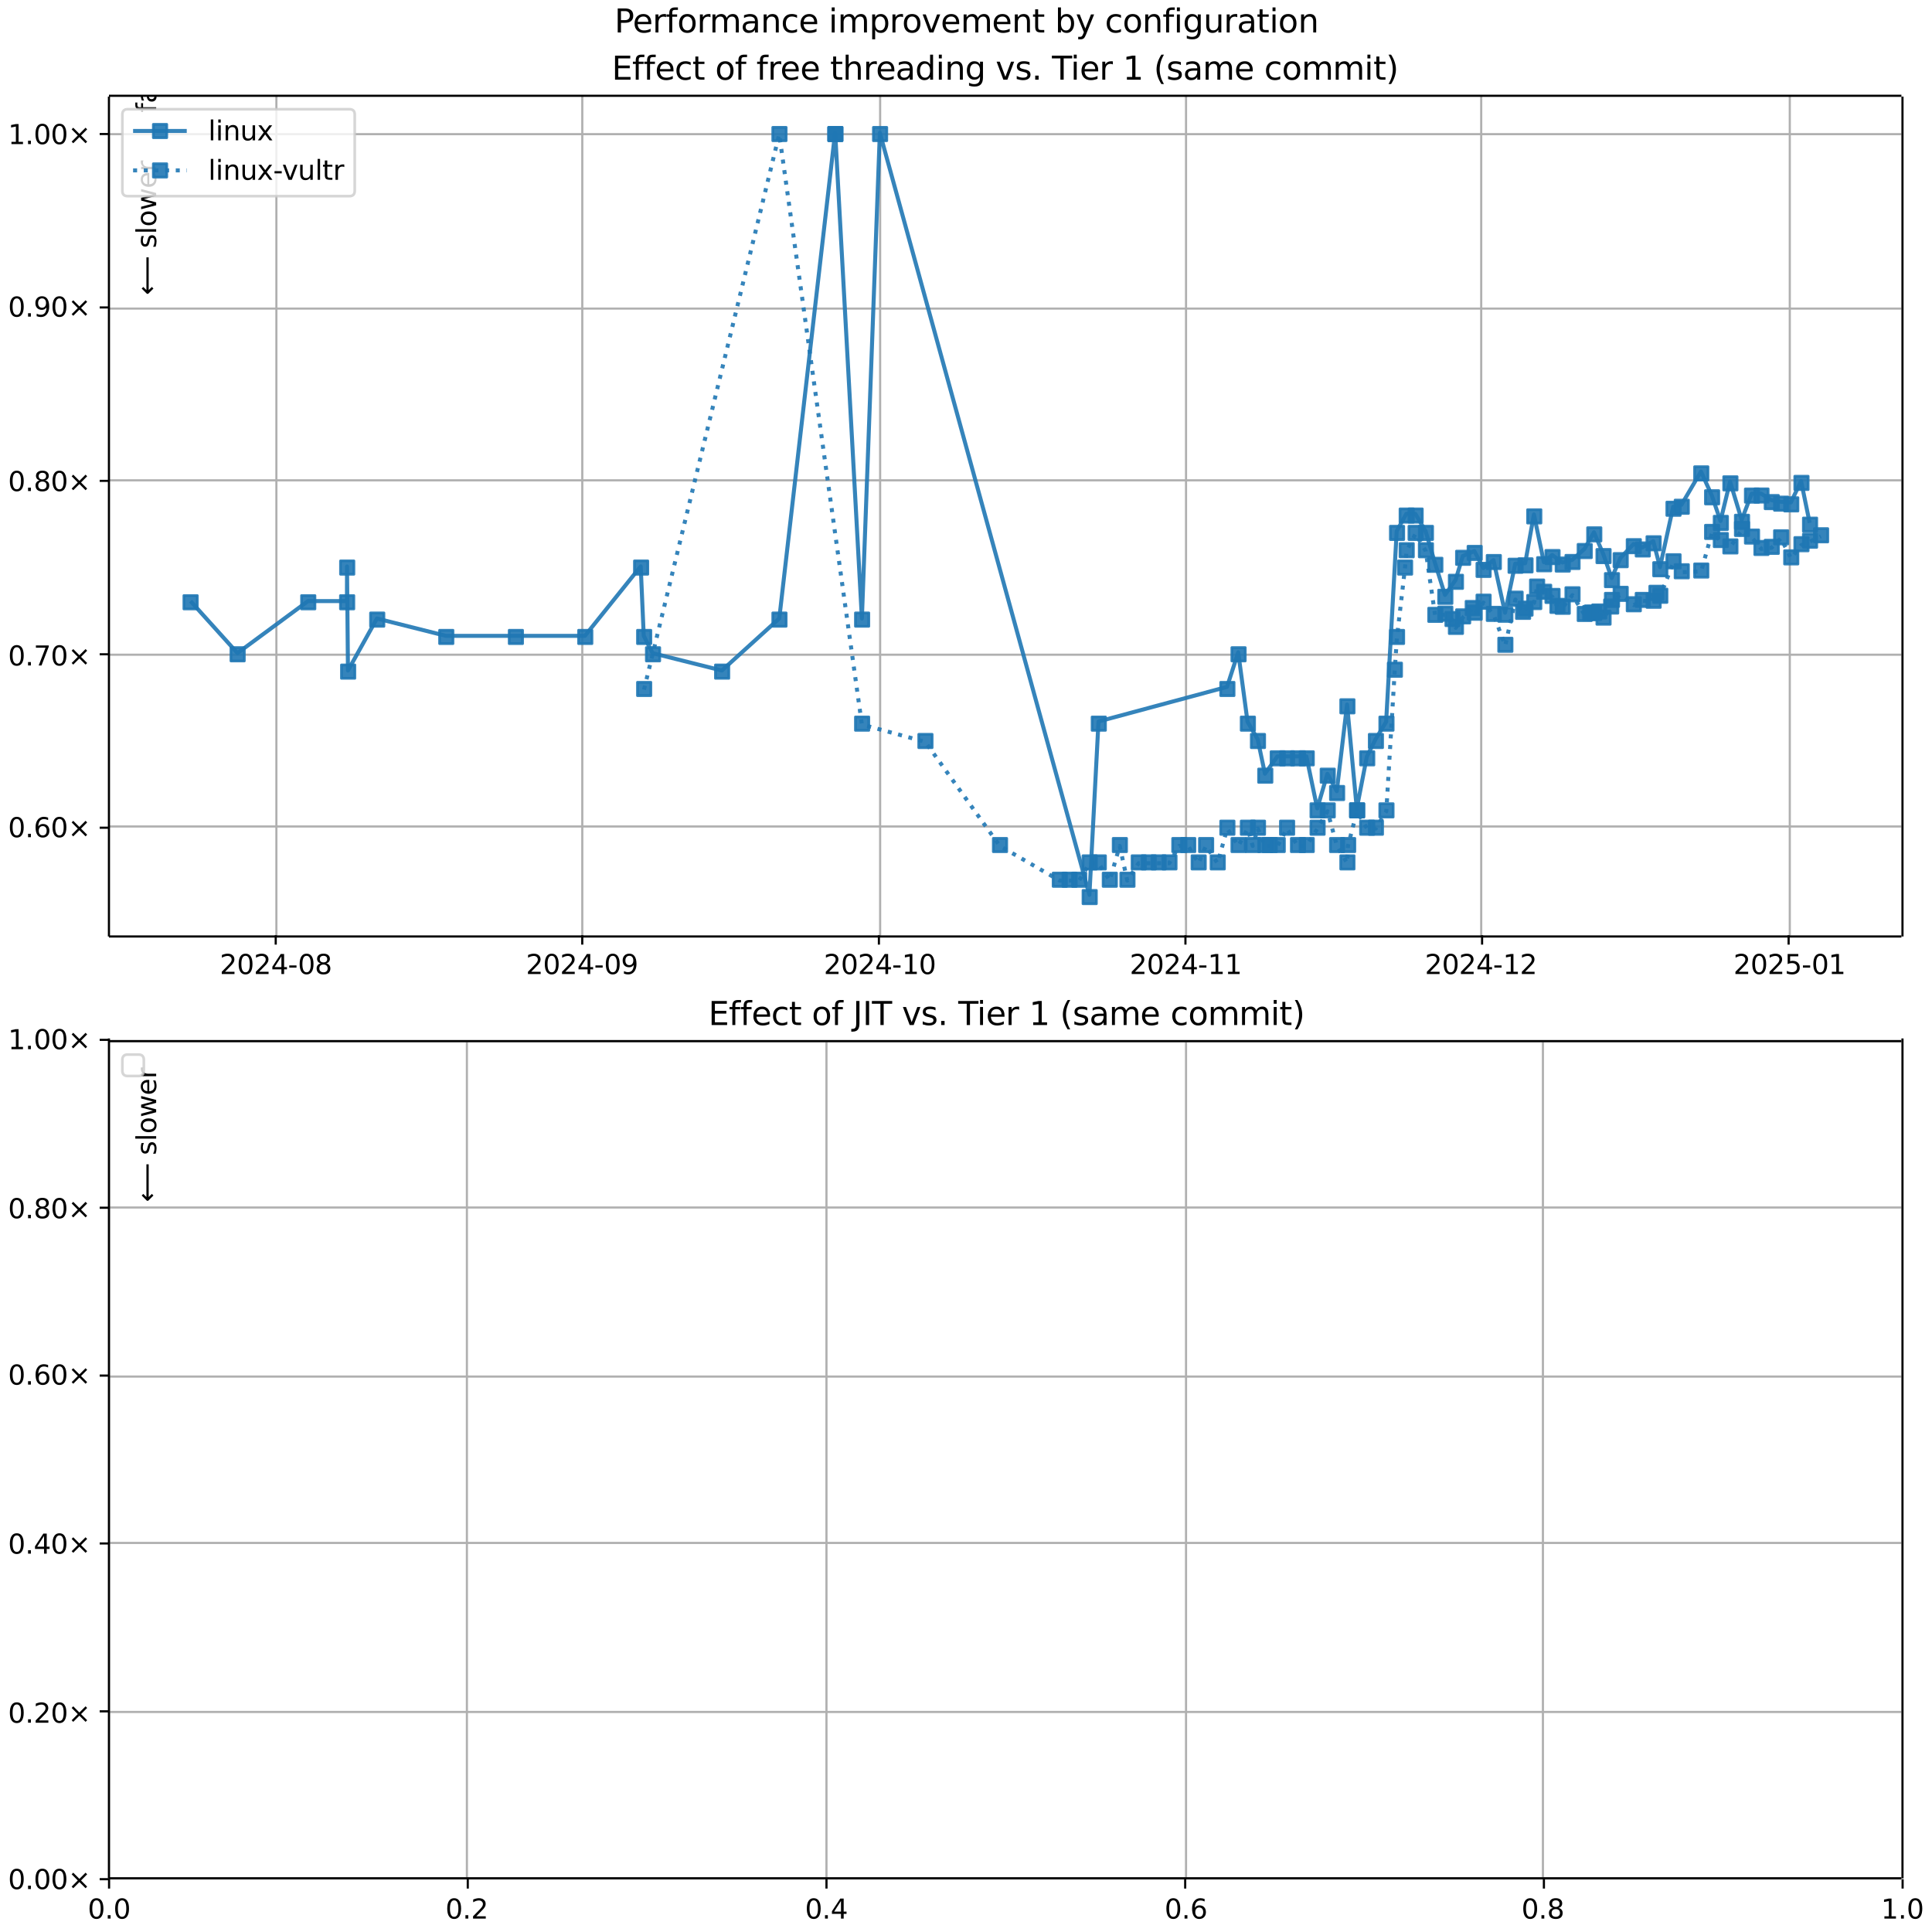 <?xml version="1.0" encoding="UTF-8"?>
<!DOCTYPE svg  PUBLIC '-//W3C//DTD SVG 1.1//EN'  'http://www.w3.org/Graphics/SVG/1.1/DTD/svg11.dtd'>
<svg width="720pt" height="720pt" version="1.1" viewBox="0 0 720 720" xmlns="http://www.w3.org/2000/svg" xmlns:xlink="http://www.w3.org/1999/xlink">
<defs>
<style type="text/css">*{stroke-linejoin: round; stroke-linecap: butt}</style>
</defs>
<path d="m0 720h720v-720h-720z" fill="#fff"/>
<path d="m40.6 349h668v-313h-668z" fill="#fff"/>
<path d="m103 349v-313" clip-path="url(#d)" fill="none" stroke="#b0b0b0" stroke-linecap="square" stroke-width=".8"/>
<defs>
<path id="i" d="m0 0v3.5" stroke="#000" stroke-width=".8"/>
</defs>
<use x="102.754" y="348.529" stroke="#000000" stroke-width=".8" xlink:href="#i"/>
<g transform="translate(81.9 363) scale(.1 -.1)">
<defs>
<path id="f" transform="scale(.016)" d="m1228 531h2203v-531h-2962v531q359 372 979 998 621 627 780 809 303 340 423 576 121 236 121 464 0 372-261 606-261 235-680 235-297 0-627-103-329-103-704-313v638q381 153 712 231 332 78 607 78 725 0 1156-363 431-362 431-968 0-288-108-546-107-257-392-607-78-91-497-524-418-433-1181-1211z"/>
<path id="b" transform="scale(.016)" d="m2034 4250q-487 0-733-480-245-479-245-1442 0-959 245-1439 246-480 733-480 491 0 736 480 246 480 246 1439 0 963-246 1442-245 480-736 480zm0 500q785 0 1199-621 414-620 414-1801 0-1178-414-1799-414-620-1199-620-784 0-1198 620-414 621-414 1799 0 1181 414 1801 414 621 1198 621z"/>
<path id="u" transform="scale(.016)" d="m2419 4116-1594-2491h1594v2491zm-166 550h794v-3041h666v-525h-666v-1100h-628v1100h-2106v609l1940 2957z"/>
<path id="v" transform="scale(.016)" d="m313 2009h1684v-512h-1684v512z"/>
<path id="aa" transform="scale(.016)" d="m2034 2216q-450 0-708-241-257-241-257-662 0-422 257-663 258-241 708-241t709 242q260 243 260 662 0 421-258 662-257 241-711 241zm-631 268q-406 100-633 378-226 279-226 679 0 559 398 884 399 325 1092 325 697 0 1094-325t397-884q0-400-227-679-226-278-629-378 456-106 710-416 255-309 255-755 0-679-414-1042-414-362-1186-362-771 0-1186 362-414 363-414 1042 0 446 256 755 257 310 713 416zm-231 997q0-362 226-565 227-203 636-203 407 0 636 203 230 203 230 565 0 363-230 566-229 203-636 203-409 0-636-203-226-203-226-566z"/>
</defs>
<use xlink:href="#f"/>
<use transform="translate(63.6)" xlink:href="#b"/>
<use transform="translate(127)" xlink:href="#f"/>
<use transform="translate(191)" xlink:href="#u"/>
<use transform="translate(254)" xlink:href="#v"/>
<use transform="translate(291)" xlink:href="#b"/>
<use transform="translate(354)" xlink:href="#aa"/>
</g>
<path d="m217 349v-313" clip-path="url(#d)" fill="none" stroke="#b0b0b0" stroke-linecap="square" stroke-width=".8"/>
<use x="216.991" y="348.529" stroke="#000000" stroke-width=".8" xlink:href="#i"/>
<g transform="translate(196 363) scale(.1 -.1)">
<defs>
<path id="ah" transform="scale(.016)" d="m703 97v575q238-113 481-172 244-59 479-59 625 0 954 420 330 420 377 1277-181-269-460-413-278-144-615-144-700 0-1108 423-408 424-408 1159 0 718 425 1152 425 435 1131 435 810 0 1236-621 427-620 427-1801 0-1103-524-1761-523-658-1407-658-238 0-482 47-243 47-506 141zm1256 1978q425 0 673 290 249 291 249 798 0 503-249 795-248 292-673 292t-673-292-248-795q0-507 248-798 248-290 673-290z"/>
</defs>
<use xlink:href="#f"/>
<use transform="translate(63.6)" xlink:href="#b"/>
<use transform="translate(127)" xlink:href="#f"/>
<use transform="translate(191)" xlink:href="#u"/>
<use transform="translate(254)" xlink:href="#v"/>
<use transform="translate(291)" xlink:href="#b"/>
<use transform="translate(354)" xlink:href="#ah"/>
</g>
<path d="m328 349v-313" clip-path="url(#d)" fill="none" stroke="#b0b0b0" stroke-linecap="square" stroke-width=".8"/>
<use x="327.542" y="348.529" stroke="#000000" stroke-width=".8" xlink:href="#i"/>
<g transform="translate(307 363) scale(.1 -.1)">
<defs>
<path id="p" transform="scale(.016)" d="m794 531h1031v3560l-1122-225v575l1116 225h631v-4135h1031v-531h-2687v531z"/>
</defs>
<use xlink:href="#f"/>
<use transform="translate(63.6)" xlink:href="#b"/>
<use transform="translate(127)" xlink:href="#f"/>
<use transform="translate(191)" xlink:href="#u"/>
<use transform="translate(254)" xlink:href="#v"/>
<use transform="translate(291)" xlink:href="#p"/>
<use transform="translate(354)" xlink:href="#b"/>
</g>
<path d="m442 349v-313" clip-path="url(#d)" fill="none" stroke="#b0b0b0" stroke-linecap="square" stroke-width=".8"/>
<use x="441.778" y="348.529" stroke="#000000" stroke-width=".8" xlink:href="#i"/>
<g transform="translate(421 363) scale(.1 -.1)">
<use xlink:href="#f"/>
<use transform="translate(63.6)" xlink:href="#b"/>
<use transform="translate(127)" xlink:href="#f"/>
<use transform="translate(191)" xlink:href="#u"/>
<use transform="translate(254)" xlink:href="#v"/>
<use transform="translate(291)" xlink:href="#p"/>
<use transform="translate(354)" xlink:href="#p"/>
</g>
<path d="m552 349v-313" clip-path="url(#d)" fill="none" stroke="#b0b0b0" stroke-linecap="square" stroke-width=".8"/>
<use x="552.329" y="348.529" stroke="#000000" stroke-width=".8" xlink:href="#i"/>
<g transform="translate(531 363) scale(.1 -.1)">
<use xlink:href="#f"/>
<use transform="translate(63.6)" xlink:href="#b"/>
<use transform="translate(127)" xlink:href="#f"/>
<use transform="translate(191)" xlink:href="#u"/>
<use transform="translate(254)" xlink:href="#v"/>
<use transform="translate(291)" xlink:href="#p"/>
<use transform="translate(354)" xlink:href="#f"/>
</g>
<path d="m667 349v-313" clip-path="url(#d)" fill="none" stroke="#b0b0b0" stroke-linecap="square" stroke-width=".8"/>
<use x="666.565" y="348.529" stroke="#000000" stroke-width=".8" xlink:href="#i"/>
<g transform="translate(646 363) scale(.1 -.1)">
<defs>
<path id="av" transform="scale(.016)" d="m691 4666h2478v-532h-1900v-1143q137 47 274 70 138 23 276 23 781 0 1237-428 457-428 457-1159 0-753-469-1171-469-417-1322-417-294 0-599 50-304 50-629 150v635q281-153 581-228t634-75q541 0 856 284 316 284 316 772 0 487-316 771-315 285-856 285-253 0-505-56-251-56-513-175v2344z"/>
</defs>
<use xlink:href="#f"/>
<use transform="translate(63.6)" xlink:href="#b"/>
<use transform="translate(127)" xlink:href="#f"/>
<use transform="translate(191)" xlink:href="#av"/>
<use transform="translate(254)" xlink:href="#v"/>
<use transform="translate(291)" xlink:href="#b"/>
<use transform="translate(354)" xlink:href="#p"/>
</g>
<path d="m40.6 308h668" clip-path="url(#d)" fill="none" stroke="#b0b0b0" stroke-linecap="square" stroke-width=".8"/>
<defs>
<path id="j" d="m0 0h-3.5" stroke="#000" stroke-width=".8"/>
</defs>
<use x="40.646" y="308.46" stroke="#000000" stroke-width=".8" xlink:href="#j"/>
<g transform="translate(3 312) scale(.1 -.1)">
<defs>
<path id="c" transform="scale(.016)" d="m684 794h660v-794h-660v794z"/>
<path id="ac" transform="scale(.016)" d="m2113 2584q-425 0-674-291-248-290-248-796 0-503 248-796 249-292 674-292t673 292q248 293 248 796 0 506-248 796-248 291-673 291zm1253 1979v-575q-238 112-480 171-242 60-480 60-625 0-955-422-329-422-376-1275 184 272 462 417 279 145 613 145 703 0 1111-427 408-426 408-1160 0-719-425-1154-425-434-1131-434-810 0-1238 620-428 621-428 1799 0 1106 525 1764t1409 658q238 0 480-47t505-140z"/>
<path id="k" transform="scale(.016)" d="m4488 3438-1429-1435 1429-1428-372-378-1435 1434-1434-1434-369 378 1425 1428-1425 1435 369 378 1434-1435 1435 1435 372-378z"/>
</defs>
<use xlink:href="#b"/>
<use transform="translate(63.6)" xlink:href="#c"/>
<use transform="translate(95.4)" xlink:href="#ac"/>
<use transform="translate(159)" xlink:href="#b"/>
<use transform="translate(223)" xlink:href="#k"/>
</g>
<path d="m40.6 244h668" clip-path="url(#d)" fill="none" stroke="#b0b0b0" stroke-linecap="square" stroke-width=".8"/>
<use x="40.646" y="243.833" stroke="#000000" stroke-width=".8" xlink:href="#j"/>
<g transform="translate(3 248) scale(.1 -.1)">
<defs>
<path id="au" transform="scale(.016)" d="m525 4666h3e3v-269l-1694-4397h-659l1594 4134h-2241v532z"/>
</defs>
<use xlink:href="#b"/>
<use transform="translate(63.6)" xlink:href="#c"/>
<use transform="translate(95.4)" xlink:href="#au"/>
<use transform="translate(159)" xlink:href="#b"/>
<use transform="translate(223)" xlink:href="#k"/>
</g>
<path d="m40.6 179h668" clip-path="url(#d)" fill="none" stroke="#b0b0b0" stroke-linecap="square" stroke-width=".8"/>
<use x="40.646" y="179.205" stroke="#000000" stroke-width=".8" xlink:href="#j"/>
<g transform="translate(3 183) scale(.1 -.1)">
<use xlink:href="#b"/>
<use transform="translate(63.6)" xlink:href="#c"/>
<use transform="translate(95.4)" xlink:href="#aa"/>
<use transform="translate(159)" xlink:href="#b"/>
<use transform="translate(223)" xlink:href="#k"/>
</g>
<path d="m40.6 115h668" clip-path="url(#d)" fill="none" stroke="#b0b0b0" stroke-linecap="square" stroke-width=".8"/>
<use x="40.646" y="114.578" stroke="#000000" stroke-width=".8" xlink:href="#j"/>
<g transform="translate(3 118) scale(.1 -.1)">
<use xlink:href="#b"/>
<use transform="translate(63.6)" xlink:href="#c"/>
<use transform="translate(95.4)" xlink:href="#ah"/>
<use transform="translate(159)" xlink:href="#b"/>
<use transform="translate(223)" xlink:href="#k"/>
</g>
<path d="m40.6 50h668" clip-path="url(#d)" fill="none" stroke="#b0b0b0" stroke-linecap="square" stroke-width=".8"/>
<use x="40.646" y="49.951" stroke="#000000" stroke-width=".8" xlink:href="#j"/>
<g transform="translate(3 53.7) scale(.1 -.1)">
<use xlink:href="#p"/>
<use transform="translate(63.6)" xlink:href="#c"/>
<use transform="translate(95.4)" xlink:href="#b"/>
<use transform="translate(159)" xlink:href="#b"/>
<use transform="translate(223)" xlink:href="#k"/>
</g>
<path d="m71 224 17.5 19.4 26.3-19.4h14.5l0.024-12.9 0.351 38.8 10.8-19.4 25.7 6.46h25.9 25.9l20.8-25.9 1.13 25.9 3.31 6.46 25.8 6.46 21.4-19.4 20.8-181h0.039l9.95 181 6.69-181 78.1 284 3.39-64.6 47.9-12.9 4.16-12.9 3.48 25.9 3.76 6.46 2.72 12.9 4.64-6.46h3.49 4.06 3.26l4.05 19.4 3.78-12.9 3.5 6.46 3.83-32.3 3.62 38.8 3.76-19.4 3.25-6.46 3.93-6.46 3.94-71.1 3.6-6.46h3.32l3.84 6.46 3.51 11.9 3.72 11.9 3.96-5.59 2.69-8.94 4.3-1.83 3.32 6.33 3.81-2.93 4.3 19.6 3.81-18.3 3.7-0.154 3.26-18.2 3.69 17.8 3.12-2.68 3.81 2.79 3.65-0.958 4.55-4.08 3.55-6.21 3.46 8.09 3.14 8.96 3.25-7.45 4.89-5.21 3.33 1.23 4.04-2.3 2.5 9.67 4.92-22.5 3.08-0.751 7.27-12.4 4.03 8.91 3.25 9.54 3.56-14.7 4.33 14.3 3.72-9.77 3.52-0.032 3.84 2.45 3.49 0.58 3.76 0.263 3.81-7.99 3.2 15.6" clip-path="url(#d)" fill="none" stroke="#1f77b4" stroke-linecap="square" stroke-opacity=".9" stroke-width="1.5"/>
<defs>
<path id="a" d="m-2.5 2.5h5v-5h-5z" stroke="#1f77b4" stroke-opacity=".9"/>
</defs>
<g clip-path="url(#d)" fill="#1f77b4" fill-opacity=".9" stroke="#1f77b4" stroke-opacity=".9">
<use x="71.027" y="224.444" xlink:href="#a"/>
<use x="88.561" y="243.833" xlink:href="#a"/>
<use x="114.874" y="224.444" xlink:href="#a"/>
<use x="129.371" y="224.444" xlink:href="#a"/>
<use x="129.395" y="211.519" xlink:href="#a"/>
<use x="129.745" y="250.295" xlink:href="#a"/>
<use x="140.581" y="230.907" xlink:href="#a"/>
<use x="166.316" y="237.37" xlink:href="#a"/>
<use x="192.256" y="237.37" xlink:href="#a"/>
<use x="218.109" y="237.37" xlink:href="#a"/>
<use x="238.927" y="211.519" xlink:href="#a"/>
<use x="240.061" y="237.37" xlink:href="#a"/>
<use x="243.367" y="243.833" xlink:href="#a"/>
<use x="269.118" y="250.295" xlink:href="#a"/>
<use x="290.481" y="230.907" xlink:href="#a"/>
<use x="311.295" y="49.951" xlink:href="#a"/>
<use x="311.334" y="49.951" xlink:href="#a"/>
<use x="321.287" y="230.907" xlink:href="#a"/>
<use x="327.979" y="49.951" xlink:href="#a"/>
<use x="406.098" y="334.311" xlink:href="#a"/>
<use x="409.489" y="269.684" xlink:href="#a"/>
<use x="457.409" y="256.758" xlink:href="#a"/>
<use x="461.569" y="243.833" xlink:href="#a"/>
<use x="465.049" y="269.684" xlink:href="#a"/>
<use x="468.81" y="276.146" xlink:href="#a"/>
<use x="471.534" y="289.072" xlink:href="#a"/>
<use x="476.175" y="282.609" xlink:href="#a"/>
<use x="479.664" y="282.609" xlink:href="#a"/>
<use x="483.725" y="282.609" xlink:href="#a"/>
<use x="486.98" y="282.609" xlink:href="#a"/>
<use x="491.027" y="301.997" xlink:href="#a"/>
<use x="494.809" y="289.072" xlink:href="#a"/>
<use x="498.305" y="295.535" xlink:href="#a"/>
<use x="502.139" y="263.221" xlink:href="#a"/>
<use x="505.764" y="301.997" xlink:href="#a"/>
<use x="509.519" y="282.609" xlink:href="#a"/>
<use x="512.765" y="276.146" xlink:href="#a"/>
<use x="516.694" y="269.684" xlink:href="#a"/>
<use x="520.638" y="198.594" xlink:href="#a"/>
<use x="524.238" y="192.131" xlink:href="#a"/>
<use x="527.56" y="192.131" xlink:href="#a"/>
<use x="531.403" y="198.594" xlink:href="#a"/>
<use x="534.912" y="210.49" xlink:href="#a"/>
<use x="538.628" y="222.411" xlink:href="#a"/>
<use x="542.586" y="216.821" xlink:href="#a"/>
<use x="545.274" y="207.88" xlink:href="#a"/>
<use x="549.574" y="206.049" xlink:href="#a"/>
<use x="552.891" y="212.382" xlink:href="#a"/>
<use x="556.703" y="209.45" xlink:href="#a"/>
<use x="561.005" y="229.097" xlink:href="#a"/>
<use x="564.817" y="210.846" xlink:href="#a"/>
<use x="568.515" y="210.692" xlink:href="#a"/>
<use x="571.777" y="192.444" xlink:href="#a"/>
<use x="575.462" y="210.273" xlink:href="#a"/>
<use x="578.581" y="207.598" xlink:href="#a"/>
<use x="582.389" y="210.39" xlink:href="#a"/>
<use x="586.035" y="209.432" xlink:href="#a"/>
<use x="590.587" y="205.352" xlink:href="#a"/>
<use x="594.14" y="199.146" xlink:href="#a"/>
<use x="597.596" y="207.235" xlink:href="#a"/>
<use x="600.739" y="216.197" xlink:href="#a"/>
<use x="603.985" y="208.751" xlink:href="#a"/>
<use x="608.876" y="203.541" xlink:href="#a"/>
<use x="612.21" y="204.77" xlink:href="#a"/>
<use x="616.247" y="202.466" xlink:href="#a"/>
<use x="618.748" y="212.134" xlink:href="#a"/>
<use x="623.672" y="189.599" xlink:href="#a"/>
<use x="626.749" y="188.848" xlink:href="#a"/>
<use x="634.018" y="176.42" xlink:href="#a"/>
<use x="638.052" y="185.327" xlink:href="#a"/>
<use x="641.306" y="194.867" xlink:href="#a"/>
<use x="644.87" y="180.131" xlink:href="#a"/>
<use x="649.198" y="194.469" xlink:href="#a"/>
<use x="652.923" y="184.698" xlink:href="#a"/>
<use x="656.445" y="184.666" xlink:href="#a"/>
<use x="660.288" y="187.114" xlink:href="#a"/>
<use x="663.781" y="187.694" xlink:href="#a"/>
<use x="667.544" y="187.957" xlink:href="#a"/>
<use x="671.354" y="179.966" xlink:href="#a"/>
<use x="674.557" y="195.527" xlink:href="#a"/>
</g>
<g stroke="#1f77b4" stroke-opacity=".9">
<path d="m240 257 50.4-207 30.8 220 23.6 6.46 27.8 38.8 22.3 12.9h3.64 3.59l3.91-6.46h3.39l4.11 6.46 3.74-12.9 2.82 12.9 4.21-6.46h3.72 3.68 4.04l3.68-6.46h3.31l3.91 6.46 2.76-6.46 4.33 6.46 3.6-12.9 4.16 6.46 3.48-6.46 1.88 6.46 1.88-6.46 2.72 6.46h1.66 2.98l3.49-6.46 4.06 6.46h3.26l4.05-6.46 3.78-6.46 3.5 12.9 3.83 6.46 0.278-6.46 3.35-12.9 3.76 6.46h3.25l3.93-6.46 3.14-52.4 0.803-12.2 3-25.9 0.603-6.46 3.32-6.46 3.84 6.46 3.51 24.1 3.72-0.427 2.68 1.99 1.27 2.93 2.69-3.92 3.58-3.13 0.724 1.77 3.32-4.12 3.81 4.55 4.3 11.5 3.81-17.2 2.79 4.91 0.907-1.21 3.26-2.45 1.06-5.76 2.63 1.93 3.12 1.55 1.84 3.71 1.97 0.336 3.65-4.64 4.55 7.33 2.04-0.357 0.638-0.185 0.872 0.178 1.85-0.559 1.6 2.28 2.85-4.14 0.296-2.46 3.25-2.27 4.89 3.88 3.33-1.62 4.04 0.32 1.07-2.96 1.43 1.09 4.92-12.8 3.08 3.72 7.27-0.272 4.03-14.4 3.25 3.02 3.56 2.39 4.33-6.52 3.72 2.85 3.52 4.25 3.84-0.423 3.49-3.55 3.76 7.48 3.81-4.91 3.2-1.3 4.11-2.02" clip-path="url(#d)" fill="none" stroke-dasharray="1.5,2.475" stroke-width="1.5"/>
<g clip-path="url(#d)" fill="#1f77b4" fill-opacity=".9">
<use x="240.061" y="256.758" xlink:href="#a"/>
<use x="290.481" y="49.951" xlink:href="#a"/>
<use x="321.287" y="269.684" xlink:href="#a"/>
<use x="344.884" y="276.146" xlink:href="#a"/>
<use x="372.677" y="314.923" xlink:href="#a"/>
<use x="394.96" y="327.848" xlink:href="#a"/>
<use x="398.599" y="327.848" xlink:href="#a"/>
<use x="402.184" y="327.848" xlink:href="#a"/>
<use x="406.098" y="321.386" xlink:href="#a"/>
<use x="409.489" y="321.386" xlink:href="#a"/>
<use x="413.597" y="327.848" xlink:href="#a"/>
<use x="417.342" y="314.923" xlink:href="#a"/>
<use x="420.167" y="327.848" xlink:href="#a"/>
<use x="424.378" y="321.386" xlink:href="#a"/>
<use x="428.102" y="321.386" xlink:href="#a"/>
<use x="431.78" y="321.386" xlink:href="#a"/>
<use x="435.823" y="321.386" xlink:href="#a"/>
<use x="439.507" y="314.923" xlink:href="#a"/>
<use x="442.813" y="314.923" xlink:href="#a"/>
<use x="446.719" y="321.386" xlink:href="#a"/>
<use x="449.484" y="314.923" xlink:href="#a"/>
<use x="453.813" y="321.386" xlink:href="#a"/>
<use x="457.409" y="308.46" xlink:href="#a"/>
<use x="461.569" y="314.923" xlink:href="#a"/>
<use x="465.049" y="308.46" xlink:href="#a"/>
<use x="466.929" y="314.923" xlink:href="#a"/>
<use x="468.81" y="308.46" xlink:href="#a"/>
<use x="471.534" y="314.923" xlink:href="#a"/>
<use x="473.192" y="314.923" xlink:href="#a"/>
<use x="476.175" y="314.923" xlink:href="#a"/>
<use x="479.664" y="308.46" xlink:href="#a"/>
<use x="483.725" y="314.923" xlink:href="#a"/>
<use x="486.98" y="314.923" xlink:href="#a"/>
<use x="491.027" y="308.46" xlink:href="#a"/>
<use x="494.809" y="301.997" xlink:href="#a"/>
<use x="498.305" y="314.923" xlink:href="#a"/>
<use x="502.139" y="321.386" xlink:href="#a"/>
<use x="502.417" y="314.923" xlink:href="#a"/>
<use x="505.764" y="301.997" xlink:href="#a"/>
<use x="509.519" y="308.46" xlink:href="#a"/>
<use x="512.765" y="308.46" xlink:href="#a"/>
<use x="516.694" y="301.997" xlink:href="#a"/>
<use x="519.835" y="249.589" xlink:href="#a"/>
<use x="520.638" y="237.37" xlink:href="#a"/>
<use x="523.634" y="211.519" xlink:href="#a"/>
<use x="524.238" y="205.056" xlink:href="#a"/>
<use x="527.56" y="198.594" xlink:href="#a"/>
<use x="531.403" y="205.056" xlink:href="#a"/>
<use x="534.912" y="229.129" xlink:href="#a"/>
<use x="538.628" y="228.702" xlink:href="#a"/>
<use x="541.312" y="230.693" xlink:href="#a"/>
<use x="542.586" y="233.626" xlink:href="#a"/>
<use x="545.274" y="229.71" xlink:href="#a"/>
<use x="548.85" y="226.575" xlink:href="#a"/>
<use x="549.574" y="228.346" xlink:href="#a"/>
<use x="552.891" y="224.23" xlink:href="#a"/>
<use x="556.703" y="228.777" xlink:href="#a"/>
<use x="561.005" y="240.291" xlink:href="#a"/>
<use x="564.817" y="223.113" xlink:href="#a"/>
<use x="567.609" y="228.022" xlink:href="#a"/>
<use x="568.515" y="226.809" xlink:href="#a"/>
<use x="571.777" y="224.359" xlink:href="#a"/>
<use x="572.835" y="218.6" xlink:href="#a"/>
<use x="575.462" y="220.535" xlink:href="#a"/>
<use x="578.581" y="222.083" xlink:href="#a"/>
<use x="580.421" y="225.791" xlink:href="#a"/>
<use x="582.389" y="226.127" xlink:href="#a"/>
<use x="586.035" y="221.485" xlink:href="#a"/>
<use x="590.587" y="228.811" xlink:href="#a"/>
<use x="592.63" y="228.454" xlink:href="#a"/>
<use x="593.268" y="228.269" xlink:href="#a"/>
<use x="594.14" y="228.447" xlink:href="#a"/>
<use x="595.992" y="227.888" xlink:href="#a"/>
<use x="597.596" y="230.169" xlink:href="#a"/>
<use x="600.444" y="226.031" xlink:href="#a"/>
<use x="600.739" y="223.573" xlink:href="#a"/>
<use x="603.985" y="221.308" xlink:href="#a"/>
<use x="608.876" y="225.19" xlink:href="#a"/>
<use x="612.21" y="223.568" xlink:href="#a"/>
<use x="616.247" y="223.888" xlink:href="#a"/>
<use x="617.314" y="220.928" xlink:href="#a"/>
<use x="618.748" y="222.018" xlink:href="#a"/>
<use x="623.672" y="209.175" xlink:href="#a"/>
<use x="626.749" y="212.895" xlink:href="#a"/>
<use x="634.018" y="212.624" xlink:href="#a"/>
<use x="638.052" y="198.232" xlink:href="#a"/>
<use x="641.306" y="201.252" xlink:href="#a"/>
<use x="644.87" y="203.64" xlink:href="#a"/>
<use x="649.198" y="197.117" xlink:href="#a"/>
<use x="652.923" y="199.963" xlink:href="#a"/>
<use x="656.445" y="204.21" xlink:href="#a"/>
<use x="660.288" y="203.787" xlink:href="#a"/>
<use x="663.781" y="200.234" xlink:href="#a"/>
<use x="667.544" y="207.712" xlink:href="#a"/>
<use x="671.354" y="202.803" xlink:href="#a"/>
<use x="674.557" y="201.499" xlink:href="#a"/>
<use x="678.666" y="199.482" xlink:href="#a"/>
</g>
</g>
<path d="m40.6 349v-313" fill="none" stroke="#000" stroke-linecap="square" stroke-width=".8"/>
<path d="m709 349v-313" fill="none" stroke="#000" stroke-linecap="square" stroke-width=".8"/>
<path d="m40.6 349h668" fill="none" stroke="#000" stroke-linecap="square" stroke-width=".8"/>
<path d="m40.6 35.7h668" fill="none" stroke="#000" stroke-linecap="square" stroke-width=".8"/>
<g clip-path="url(#d)">
<g transform="translate(58.2 42) rotate(-90) scale(.1 -.1)">
<defs>
<path id="l" transform="scale(.016)" d="m2375 4863v-479h-550q-309 0-430-125-120-125-120-450v-309h947v-447h-947v-3053h-578v3053h-550v447h550v244q0 584 272 851 272 268 862 268h544z"/>
<path id="t" transform="scale(.016)" d="m2194 1759q-697 0-966-159t-269-544q0-306 202-486 202-179 548-179 479 0 768 339t289 901v128h-572zm1147 238v-2e3h-575v531q-197-318-491-470t-719-152q-537 0-855 302-317 302-317 808 0 590 395 890 396 300 1180 300h807v57q0 397-261 614t-733 217q-300 0-585-72-284-72-546-216v532q315 122 612 182 297 61 578 61 760 0 1135-394 375-393 375-1193z"/>
<path id="r" transform="scale(.016)" d="m2834 3397v-544q-243 125-506 187-262 63-544 63-428 0-642-131t-214-394q0-200 153-314t616-217l197-44q612-131 870-370t258-667q0-488-386-773-386-284-1061-284-281 0-586 55t-642 164v594q319-166 628-249 309-82 613-82 406 0 624 139 219 139 219 392 0 234-158 359-157 125-692 241l-200 47q-534 112-772 345-237 233-237 639 0 494 350 762 350 269 994 269 318 0 599-47 282-46 519-140z"/>
<path id="m" transform="scale(.016)" d="m1172 4494v-994h1184v-447h-1184v-1900q0-428 117-550t477-122h590v-481h-590q-666 0-919 248-253 249-253 905v1900h-422v447h422v994h578z"/>
<path id="e" transform="scale(.016)" d="m3597 1894v-281h-2644q38-594 358-905t892-311q331 0 642 81t618 244v-544q-310-131-635-200t-659-69q-838 0-1327 487-489 488-489 1320 0 859 464 1363 464 505 1252 505 706 0 1117-455 411-454 411-1235zm-575 169q-6 471-264 752-258 282-683 282-481 0-770-272t-333-766l2050 4z"/>
<path id="h" transform="scale(.016)" d="m2631 2963q-97 56-211 82-114 27-251 27-488 0-749-317t-261-911v-1844h-578v3500h578v-544q182 319 472 473 291 155 707 155 59 0 131-8 72-7 159-23l3-590z"/>
<path id="ak" transform="scale(.016)" d="m8863 2147v-281l-1229-1228-375 375 729 728h-7622v531h7622l-729 728 375 375 1229-1228z"/>
</defs>
<use xlink:href="#l"/>
<use transform="translate(35.2)" xlink:href="#t"/>
<use transform="translate(96.5)" xlink:href="#r"/>
<use transform="translate(149)" xlink:href="#m"/>
<use transform="translate(188)" xlink:href="#e"/>
<use transform="translate(249)" xlink:href="#h"/>
<use transform="translate(290)" xlink:href="#DejaVuSans-20"/>
<use transform="translate(322)" xlink:href="#ak"/>
</g>
</g>
<g clip-path="url(#d)">
<g transform="translate(58.2 110) rotate(-90) scale(.1 -.1)">
<defs>
<path id="al" transform="scale(.016)" d="m313 1866v281l1228 1228 375-375-728-728h7621v-531h-7621l728-728-375-375-1228 1228z"/>
<path id="x" transform="scale(.016)" d="m603 4863h575v-4863h-575v4863z"/>
<path id="n" transform="scale(.016)" d="m1959 3097q-462 0-731-361t-269-989 267-989q268-361 733-361 460 0 728 362 269 363 269 988 0 622-269 986-268 364-728 364zm0 487q750 0 1178-488 429-487 429-1349 0-859-429-1349-428-489-1178-489-753 0-1180 489-426 490-426 1349 0 862 426 1349 427 488 1180 488z"/>
<path id="ae" transform="scale(.016)" d="m269 3500h575l719-2731 715 2731h678l719-2731 716 2731h575l-916-3500h-678l-753 2869-756-2869h-679l-915 3500z"/>
</defs>
<use xlink:href="#al"/>
<use transform="translate(143)" xlink:href="#DejaVuSans-20"/>
<use transform="translate(175)" xlink:href="#r"/>
<use transform="translate(227)" xlink:href="#x"/>
<use transform="translate(255)" xlink:href="#n"/>
<use transform="translate(316)" xlink:href="#ae"/>
<use transform="translate(398)" xlink:href="#e"/>
<use transform="translate(460)" xlink:href="#h"/>
</g>
</g>
<g transform="translate(228 29.7) scale(.12 -.12)">
<defs>
<path id="ag" transform="scale(.016)" d="m628 4666h2950v-532h-2319v-1381h2222v-531h-2222v-1691h2375v-531h-3006v4666z"/>
<path id="w" transform="scale(.016)" d="m3122 3366v-538q-244 135-489 202t-495 67q-560 0-870-355-309-354-309-995t309-996q310-354 870-354 250 0 495 67t489 202v-532q-241-112-499-168-257-57-548-57-791 0-1257 497-465 497-465 1341 0 856 470 1346 471 491 1290 491 265 0 518-55 253-54 491-163z"/>
<path id="ao" transform="scale(.016)" d="m3513 2113v-2113h-575v2094q0 497-194 743-194 247-581 247-466 0-735-297-269-296-269-809v-1978h-578v4863h578v-1907q207 316 486 472 280 156 646 156 603 0 912-373 310-373 310-1098z"/>
<path id="ap" transform="scale(.016)" d="m2906 2969v1894h575v-4863h-575v525q-181-312-458-464-276-152-664-152-634 0-1033 506-398 507-398 1332t398 1331q399 506 1033 506 388 0 664-152 277-151 458-463zm-1959-1222q0-634 261-995t717-361 718 361q263 361 263 995t-263 995q-262 361-718 361t-717-361-261-995z"/>
<path id="o" transform="scale(.016)" d="m603 3500h575v-3500h-575v3500zm0 1363h575v-729h-575v729z"/>
<path id="s" transform="scale(.016)" d="m3513 2113v-2113h-575v2094q0 497-194 743-194 247-581 247-466 0-735-297-269-296-269-809v-1978h-578v3500h578v-544q207 316 486 472 280 156 646 156 603 0 912-373 310-373 310-1098z"/>
<path id="af" transform="scale(.016)" d="m2906 1791q0 625-258 968-257 344-723 344-462 0-720-344-258-343-258-968 0-622 258-966t720-344q466 0 723 344 258 344 258 966zm575-1357q0-893-397-1329-396-436-1215-436-303 0-572 45t-522 139v559q253-137 500-202 247-66 503-66 566 0 847 295t281 892v285q-178-310-456-463t-666-153q-643 0-1037 490-394 491-394 1301 0 812 394 1302 394 491 1037 491 388 0 666-153t456-462v531h575v-3066z"/>
<path id="y" transform="scale(.016)" d="m191 3500h609l1094-2937 1094 2937h609l-1313-3500h-781l-1312 3500z"/>
<path id="ab" transform="scale(.016)" d="m-19 4666h3947v-532h-1656v-4134h-634v4134h-1657v532z"/>
<path id="aj" transform="scale(.016)" d="m1984 4856q-418-718-622-1422-203-703-203-1425 0-721 205-1429t620-1424h-500q-468 735-701 1444t-233 1409q0 697 231 1403 232 707 703 1444h500z"/>
<path id="q" transform="scale(.016)" d="m3328 2828q216 388 516 572t706 184q547 0 844-383 297-382 297-1088v-2113h-578v2094q0 503-179 746-178 244-543 244-447 0-707-297-259-296-259-809v-1978h-578v2094q0 506-178 748t-550 242q-441 0-701-298-259-298-259-808v-1978h-578v3500h578v-544q197 322 472 475t653 153q382 0 649-194 267-193 395-562z"/>
<path id="ai" transform="scale(.016)" d="m513 4856h500q468-737 701-1444 233-706 233-1403 0-700-233-1409t-701-1444h-500q415 716 620 1424t205 1429q0 722-205 1425-205 704-620 1422z"/>
</defs>
<use xlink:href="#ag"/>
<use transform="translate(63.2)" xlink:href="#l"/>
<use transform="translate(98.4)" xlink:href="#l"/>
<use transform="translate(134)" xlink:href="#e"/>
<use transform="translate(195)" xlink:href="#w"/>
<use transform="translate(250)" xlink:href="#m"/>
<use transform="translate(289)" xlink:href="#DejaVuSans-20"/>
<use transform="translate(321)" xlink:href="#n"/>
<use transform="translate(382)" xlink:href="#l"/>
<use transform="translate(417)" xlink:href="#DejaVuSans-20"/>
<use transform="translate(449)" xlink:href="#l"/>
<use transform="translate(484)" xlink:href="#h"/>
<use transform="translate(523)" xlink:href="#e"/>
<use transform="translate(585)" xlink:href="#e"/>
<use transform="translate(646)" xlink:href="#DejaVuSans-20"/>
<use transform="translate(678)" xlink:href="#m"/>
<use transform="translate(717)" xlink:href="#ao"/>
<use transform="translate(781)" xlink:href="#h"/>
<use transform="translate(820)" xlink:href="#e"/>
<use transform="translate(881)" xlink:href="#t"/>
<use transform="translate(942)" xlink:href="#ap"/>
<use transform="translate(1006)" xlink:href="#o"/>
<use transform="translate(1034)" xlink:href="#s"/>
<use transform="translate(1097)" xlink:href="#af"/>
<use transform="translate(1161)" xlink:href="#DejaVuSans-20"/>
<use transform="translate(1192)" xlink:href="#y"/>
<use transform="translate(1252)" xlink:href="#r"/>
<use transform="translate(1304)" xlink:href="#c"/>
<use transform="translate(1335)" xlink:href="#DejaVuSans-20"/>
<use transform="translate(1367)" xlink:href="#ab"/>
<use transform="translate(1425)" xlink:href="#o"/>
<use transform="translate(1453)" xlink:href="#e"/>
<use transform="translate(1514)" xlink:href="#h"/>
<use transform="translate(1556)" xlink:href="#DejaVuSans-20"/>
<use transform="translate(1587)" xlink:href="#p"/>
<use transform="translate(1651)" xlink:href="#DejaVuSans-20"/>
<use transform="translate(1683)" xlink:href="#aj"/>
<use transform="translate(1722)" xlink:href="#r"/>
<use transform="translate(1774)" xlink:href="#t"/>
<use transform="translate(1835)" xlink:href="#q"/>
<use transform="translate(1933)" xlink:href="#e"/>
<use transform="translate(1994)" xlink:href="#DejaVuSans-20"/>
<use transform="translate(2026)" xlink:href="#w"/>
<use transform="translate(2081)" xlink:href="#n"/>
<use transform="translate(2142)" xlink:href="#q"/>
<use transform="translate(2239)" xlink:href="#q"/>
<use transform="translate(2337)" xlink:href="#o"/>
<use transform="translate(2365)" xlink:href="#m"/>
<use transform="translate(2404)" xlink:href="#ai"/>
</g>
<path d="m47.6 73.1h82.6q2 0 2-2v-28.4q0-2-2-2h-82.6q-2 0-2 2v28.4q0 2 2 2z" fill="#fff" opacity=".8" stroke="#ccc"/>
<path d="m49.6 48.8h10 10" fill="none" stroke="#1f77b4" stroke-linecap="square" stroke-opacity=".9" stroke-width="1.5"/>
<use x="59.646" y="48.831" fill="#1f77b4" fill-opacity=".9" stroke="#1f77b4" stroke-opacity=".9" xlink:href="#a"/>
<g transform="translate(77.6 52.3) scale(.1 -.1)">
<defs>
<path id="z" transform="scale(.016)" d="m544 1381v2119h575v-2097q0-497 193-746 194-248 582-248 465 0 735 297 271 297 271 810v1984h575v-3500h-575v538q-209-319-486-474-276-155-642-155-603 0-916 375-312 375-312 1097zm1447 2203z"/>
<path id="ad" transform="scale(.016)" d="m3513 3500-1266-1703 1331-1797h-678l-1019 1375-1018-1375h-679l1360 1831-1244 1669h678l928-1247 928 1247h679z"/>
</defs>
<use xlink:href="#x"/>
<use transform="translate(27.8)" xlink:href="#o"/>
<use transform="translate(55.6)" xlink:href="#s"/>
<use transform="translate(119)" xlink:href="#z"/>
<use transform="translate(182)" xlink:href="#ad"/>
</g>
<path d="m49.6 63.5h10 10" fill="none" stroke="#1f77b4" stroke-dasharray="1.5,2.475" stroke-opacity=".9" stroke-width="1.5"/>
<use x="59.646" y="63.509" fill="#1f77b4" fill-opacity=".9" stroke="#1f77b4" stroke-opacity=".9" xlink:href="#a"/>
<g transform="translate(77.6 67) scale(.1 -.1)">
<use xlink:href="#x"/>
<use transform="translate(27.8)" xlink:href="#o"/>
<use transform="translate(55.6)" xlink:href="#s"/>
<use transform="translate(119)" xlink:href="#z"/>
<use transform="translate(182)" xlink:href="#ad"/>
<use transform="translate(242)" xlink:href="#v"/>
<use transform="translate(275)" xlink:href="#y"/>
<use transform="translate(334)" xlink:href="#z"/>
<use transform="translate(398)" xlink:href="#x"/>
<use transform="translate(425)" xlink:href="#m"/>
<use transform="translate(465)" xlink:href="#h"/>
</g>
<path d="m40.6 700h668v-313h-668z" fill="#fff"/>
<path d="m40.6 700v-313" clip-path="url(#g)" fill="none" stroke="#b0b0b0" stroke-linecap="square" stroke-width=".8"/>
<use x="40.646" y="700.322" stroke="#000000" stroke-width=".8" xlink:href="#i"/>
<g transform="translate(32.7 715) scale(.1 -.1)">
<use xlink:href="#b"/>
<use transform="translate(63.6)" xlink:href="#c"/>
<use transform="translate(95.4)" xlink:href="#b"/>
</g>
<path d="m174 700v-313" clip-path="url(#g)" fill="none" stroke="#b0b0b0" stroke-linecap="square" stroke-width=".8"/>
<use x="174.326" y="700.322" stroke="#000000" stroke-width=".8" xlink:href="#i"/>
<g transform="translate(166 715) scale(.1 -.1)">
<use xlink:href="#b"/>
<use transform="translate(63.6)" xlink:href="#c"/>
<use transform="translate(95.4)" xlink:href="#f"/>
</g>
<path d="m308 700v-313" clip-path="url(#g)" fill="none" stroke="#b0b0b0" stroke-linecap="square" stroke-width=".8"/>
<use x="308.007" y="700.322" stroke="#000000" stroke-width=".8" xlink:href="#i"/>
<g transform="translate(300 715) scale(.1 -.1)">
<use xlink:href="#b"/>
<use transform="translate(63.6)" xlink:href="#c"/>
<use transform="translate(95.4)" xlink:href="#u"/>
</g>
<path d="m442 700v-313" clip-path="url(#g)" fill="none" stroke="#b0b0b0" stroke-linecap="square" stroke-width=".8"/>
<use x="441.687" y="700.322" stroke="#000000" stroke-width=".8" xlink:href="#i"/>
<g transform="translate(434 715) scale(.1 -.1)">
<use xlink:href="#b"/>
<use transform="translate(63.6)" xlink:href="#c"/>
<use transform="translate(95.4)" xlink:href="#ac"/>
</g>
<path d="m575 700v-313" clip-path="url(#g)" fill="none" stroke="#b0b0b0" stroke-linecap="square" stroke-width=".8"/>
<use x="575.368" y="700.322" stroke="#000000" stroke-width=".8" xlink:href="#i"/>
<g transform="translate(567 715) scale(.1 -.1)">
<use xlink:href="#b"/>
<use transform="translate(63.6)" xlink:href="#c"/>
<use transform="translate(95.4)" xlink:href="#aa"/>
</g>
<path d="m709 700v-313" clip-path="url(#g)" fill="none" stroke="#b0b0b0" stroke-linecap="square" stroke-width=".8"/>
<use x="709.048" y="700.322" stroke="#000000" stroke-width=".8" xlink:href="#i"/>
<g transform="translate(701 715) scale(.1 -.1)">
<use xlink:href="#p"/>
<use transform="translate(63.6)" xlink:href="#c"/>
<use transform="translate(95.4)" xlink:href="#b"/>
</g>
<path d="m40.6 700h668" clip-path="url(#g)" fill="none" stroke="#b0b0b0" stroke-linecap="square" stroke-width=".8"/>
<use x="40.646" y="700.322" stroke="#000000" stroke-width=".8" xlink:href="#j"/>
<g transform="translate(3 704) scale(.1 -.1)">
<use xlink:href="#b"/>
<use transform="translate(63.6)" xlink:href="#c"/>
<use transform="translate(95.4)" xlink:href="#b"/>
<use transform="translate(159)" xlink:href="#b"/>
<use transform="translate(223)" xlink:href="#k"/>
</g>
<path d="m40.6 638h668" clip-path="url(#g)" fill="none" stroke="#b0b0b0" stroke-linecap="square" stroke-width=".8"/>
<use x="40.646" y="637.762" stroke="#000000" stroke-width=".8" xlink:href="#j"/>
<g transform="translate(3 642) scale(.1 -.1)">
<use xlink:href="#b"/>
<use transform="translate(63.6)" xlink:href="#c"/>
<use transform="translate(95.4)" xlink:href="#f"/>
<use transform="translate(159)" xlink:href="#b"/>
<use transform="translate(223)" xlink:href="#k"/>
</g>
<path d="m40.6 575h668" clip-path="url(#g)" fill="none" stroke="#b0b0b0" stroke-linecap="square" stroke-width=".8"/>
<use x="40.646" y="575.203" stroke="#000000" stroke-width=".8" xlink:href="#j"/>
<g transform="translate(3 579) scale(.1 -.1)">
<use xlink:href="#b"/>
<use transform="translate(63.6)" xlink:href="#c"/>
<use transform="translate(95.4)" xlink:href="#u"/>
<use transform="translate(159)" xlink:href="#b"/>
<use transform="translate(223)" xlink:href="#k"/>
</g>
<path d="m40.6 513h668" clip-path="url(#g)" fill="none" stroke="#b0b0b0" stroke-linecap="square" stroke-width=".8"/>
<use x="40.646" y="512.644" stroke="#000000" stroke-width=".8" xlink:href="#j"/>
<g transform="translate(3 516) scale(.1 -.1)">
<use xlink:href="#b"/>
<use transform="translate(63.6)" xlink:href="#c"/>
<use transform="translate(95.4)" xlink:href="#ac"/>
<use transform="translate(159)" xlink:href="#b"/>
<use transform="translate(223)" xlink:href="#k"/>
</g>
<path d="m40.6 450h668" clip-path="url(#g)" fill="none" stroke="#b0b0b0" stroke-linecap="square" stroke-width=".8"/>
<use x="40.646" y="450.085" stroke="#000000" stroke-width=".8" xlink:href="#j"/>
<g transform="translate(3 454) scale(.1 -.1)">
<use xlink:href="#b"/>
<use transform="translate(63.6)" xlink:href="#c"/>
<use transform="translate(95.4)" xlink:href="#aa"/>
<use transform="translate(159)" xlink:href="#b"/>
<use transform="translate(223)" xlink:href="#k"/>
</g>
<path d="m40.6 388h668" clip-path="url(#g)" fill="none" stroke="#b0b0b0" stroke-linecap="square" stroke-width=".8"/>
<use x="40.646" y="387.525" stroke="#000000" stroke-width=".8" xlink:href="#j"/>
<g transform="translate(3 391) scale(.1 -.1)">
<use xlink:href="#p"/>
<use transform="translate(63.6)" xlink:href="#c"/>
<use transform="translate(95.4)" xlink:href="#b"/>
<use transform="translate(159)" xlink:href="#b"/>
<use transform="translate(223)" xlink:href="#k"/>
</g>
<path d="m40.6 700v-313" fill="none" stroke="#000" stroke-linecap="square" stroke-width=".8"/>
<path d="m709 700v-313" fill="none" stroke="#000" stroke-linecap="square" stroke-width=".8"/>
<path d="m40.6 700h668" fill="none" stroke="#000" stroke-linecap="square" stroke-width=".8"/>
<path d="m40.6 388h668" fill="none" stroke="#000" stroke-linecap="square" stroke-width=".8"/>
<g clip-path="url(#g)">
<g transform="translate(58.2 380) rotate(-90) scale(.1 -.1)">
<use xlink:href="#l"/>
<use transform="translate(35.2)" xlink:href="#t"/>
<use transform="translate(96.5)" xlink:href="#r"/>
<use transform="translate(149)" xlink:href="#m"/>
<use transform="translate(188)" xlink:href="#e"/>
<use transform="translate(249)" xlink:href="#h"/>
<use transform="translate(290)" xlink:href="#DejaVuSans-20"/>
<use transform="translate(322)" xlink:href="#ak"/>
</g>
</g>
<g clip-path="url(#g)">
<g transform="translate(58.2 448) rotate(-90) scale(.1 -.1)">
<use xlink:href="#al"/>
<use transform="translate(143)" xlink:href="#DejaVuSans-20"/>
<use transform="translate(175)" xlink:href="#r"/>
<use transform="translate(227)" xlink:href="#x"/>
<use transform="translate(255)" xlink:href="#n"/>
<use transform="translate(316)" xlink:href="#ae"/>
<use transform="translate(398)" xlink:href="#e"/>
<use transform="translate(460)" xlink:href="#h"/>
</g>
</g>
<g transform="translate(264 382) scale(.12 -.12)">
<defs>
<path id="as" transform="scale(.016)" d="m628 4666h631v-4341q0-844-320-1225t-1030-381h-240v531h197q418 0 590 235 172 234 172 840v4341z"/>
<path id="at" transform="scale(.016)" d="m628 4666h631v-4666h-631v4666z"/>
</defs>
<use xlink:href="#ag"/>
<use transform="translate(63.2)" xlink:href="#l"/>
<use transform="translate(98.4)" xlink:href="#l"/>
<use transform="translate(134)" xlink:href="#e"/>
<use transform="translate(195)" xlink:href="#w"/>
<use transform="translate(250)" xlink:href="#m"/>
<use transform="translate(289)" xlink:href="#DejaVuSans-20"/>
<use transform="translate(321)" xlink:href="#n"/>
<use transform="translate(382)" xlink:href="#l"/>
<use transform="translate(417)" xlink:href="#DejaVuSans-20"/>
<use transform="translate(449)" xlink:href="#as"/>
<use transform="translate(479)" xlink:href="#at"/>
<use transform="translate(508)" xlink:href="#ab"/>
<use transform="translate(569)" xlink:href="#DejaVuSans-20"/>
<use transform="translate(601)" xlink:href="#y"/>
<use transform="translate(660)" xlink:href="#r"/>
<use transform="translate(712)" xlink:href="#c"/>
<use transform="translate(744)" xlink:href="#DejaVuSans-20"/>
<use transform="translate(776)" xlink:href="#ab"/>
<use transform="translate(834)" xlink:href="#o"/>
<use transform="translate(862)" xlink:href="#e"/>
<use transform="translate(923)" xlink:href="#h"/>
<use transform="translate(964)" xlink:href="#DejaVuSans-20"/>
<use transform="translate(996)" xlink:href="#p"/>
<use transform="translate(1060)" xlink:href="#DejaVuSans-20"/>
<use transform="translate(1092)" xlink:href="#aj"/>
<use transform="translate(1131)" xlink:href="#r"/>
<use transform="translate(1183)" xlink:href="#t"/>
<use transform="translate(1244)" xlink:href="#q"/>
<use transform="translate(1341)" xlink:href="#e"/>
<use transform="translate(1403)" xlink:href="#DejaVuSans-20"/>
<use transform="translate(1435)" xlink:href="#w"/>
<use transform="translate(1490)" xlink:href="#n"/>
<use transform="translate(1551)" xlink:href="#q"/>
<use transform="translate(1648)" xlink:href="#q"/>
<use transform="translate(1746)" xlink:href="#o"/>
<use transform="translate(1773)" xlink:href="#m"/>
<use transform="translate(1813)" xlink:href="#ai"/>
</g>
<path d="m47.6 401h4q2 0 2-2v-4q0-2-2-2h-4q-2 0-2 2v4q0 2 2 2z" fill="#fff" opacity=".8" stroke="#ccc"/>
<g transform="translate(229 12.1) scale(.12 -.12)">
<defs>
<path id="ar" transform="scale(.016)" d="m1259 4147v-1753h794q441 0 681 228 241 228 241 650 0 419-241 647-240 228-681 228h-794zm-631 519h1425q785 0 1186-355 402-355 402-1039 0-691-402-1044-401-353-1186-353h-794v-1875h-631v4666z"/>
<path id="an" transform="scale(.016)" d="m1159 525v-1856h-578v4831h578v-531q182 312 458 463 277 152 661 152 638 0 1036-506 399-506 399-1331t-399-1332q-398-506-1036-506-384 0-661 152-276 152-458 464zm1957 1222q0 634-261 995t-717 361q-457 0-718-361t-261-995 261-995 718-361q456 0 717 361t261 995z"/>
<path id="aq" transform="scale(.016)" d="m3116 1747q0 634-261 995t-717 361q-457 0-718-361t-261-995 261-995 718-361q456 0 717 361t261 995zm-1957 1222q182 312 458 463 277 152 661 152 638 0 1036-506 399-506 399-1331t-399-1332q-398-506-1036-506-384 0-661 152-276 152-458 464v-525h-578v4863h578v-1894z"/>
<path id="am" transform="scale(.016)" d="m2059-325q-243-625-475-815-231-191-618-191h-460v481h338q237 0 368 113 132 112 291 531l103 262-1415 3444h609l1094-2737 1094 2737h609l-1538-3825z"/>
</defs>
<use xlink:href="#ar"/>
<use transform="translate(56.7)" xlink:href="#e"/>
<use transform="translate(118)" xlink:href="#h"/>
<use transform="translate(159)" xlink:href="#l"/>
<use transform="translate(195)" xlink:href="#n"/>
<use transform="translate(256)" xlink:href="#h"/>
<use transform="translate(295)" xlink:href="#q"/>
<use transform="translate(392)" xlink:href="#t"/>
<use transform="translate(454)" xlink:href="#s"/>
<use transform="translate(517)" xlink:href="#w"/>
<use transform="translate(572)" xlink:href="#e"/>
<use transform="translate(634)" xlink:href="#DejaVuSans-20"/>
<use transform="translate(665)" xlink:href="#o"/>
<use transform="translate(693)" xlink:href="#q"/>
<use transform="translate(791)" xlink:href="#an"/>
<use transform="translate(854)" xlink:href="#h"/>
<use transform="translate(893)" xlink:href="#n"/>
<use transform="translate(954)" xlink:href="#y"/>
<use transform="translate(1013)" xlink:href="#e"/>
<use transform="translate(1075)" xlink:href="#q"/>
<use transform="translate(1172)" xlink:href="#e"/>
<use transform="translate(1234)" xlink:href="#s"/>
<use transform="translate(1297)" xlink:href="#m"/>
<use transform="translate(1336)" xlink:href="#DejaVuSans-20"/>
<use transform="translate(1368)" xlink:href="#aq"/>
<use transform="translate(1432)" xlink:href="#am"/>
<use transform="translate(1491)" xlink:href="#DejaVuSans-20"/>
<use transform="translate(1523)" xlink:href="#w"/>
<use transform="translate(1578)" xlink:href="#n"/>
<use transform="translate(1639)" xlink:href="#s"/>
<use transform="translate(1702)" xlink:href="#l"/>
<use transform="translate(1737)" xlink:href="#o"/>
<use transform="translate(1765)" xlink:href="#af"/>
<use transform="translate(1829)" xlink:href="#z"/>
<use transform="translate(1892)" xlink:href="#h"/>
<use transform="translate(1933)" xlink:href="#t"/>
<use transform="translate(1994)" xlink:href="#m"/>
<use transform="translate(2034)" xlink:href="#o"/>
<use transform="translate(2061)" xlink:href="#n"/>
<use transform="translate(2123)" xlink:href="#s"/>
</g>
<defs>
<clipPath id="d">
<rect x="40.6" y="35.7" width="668" height="313"/>
</clipPath>
<clipPath id="g">
<rect x="40.6" y="388" width="668" height="313"/>
</clipPath>
</defs>
</svg>

